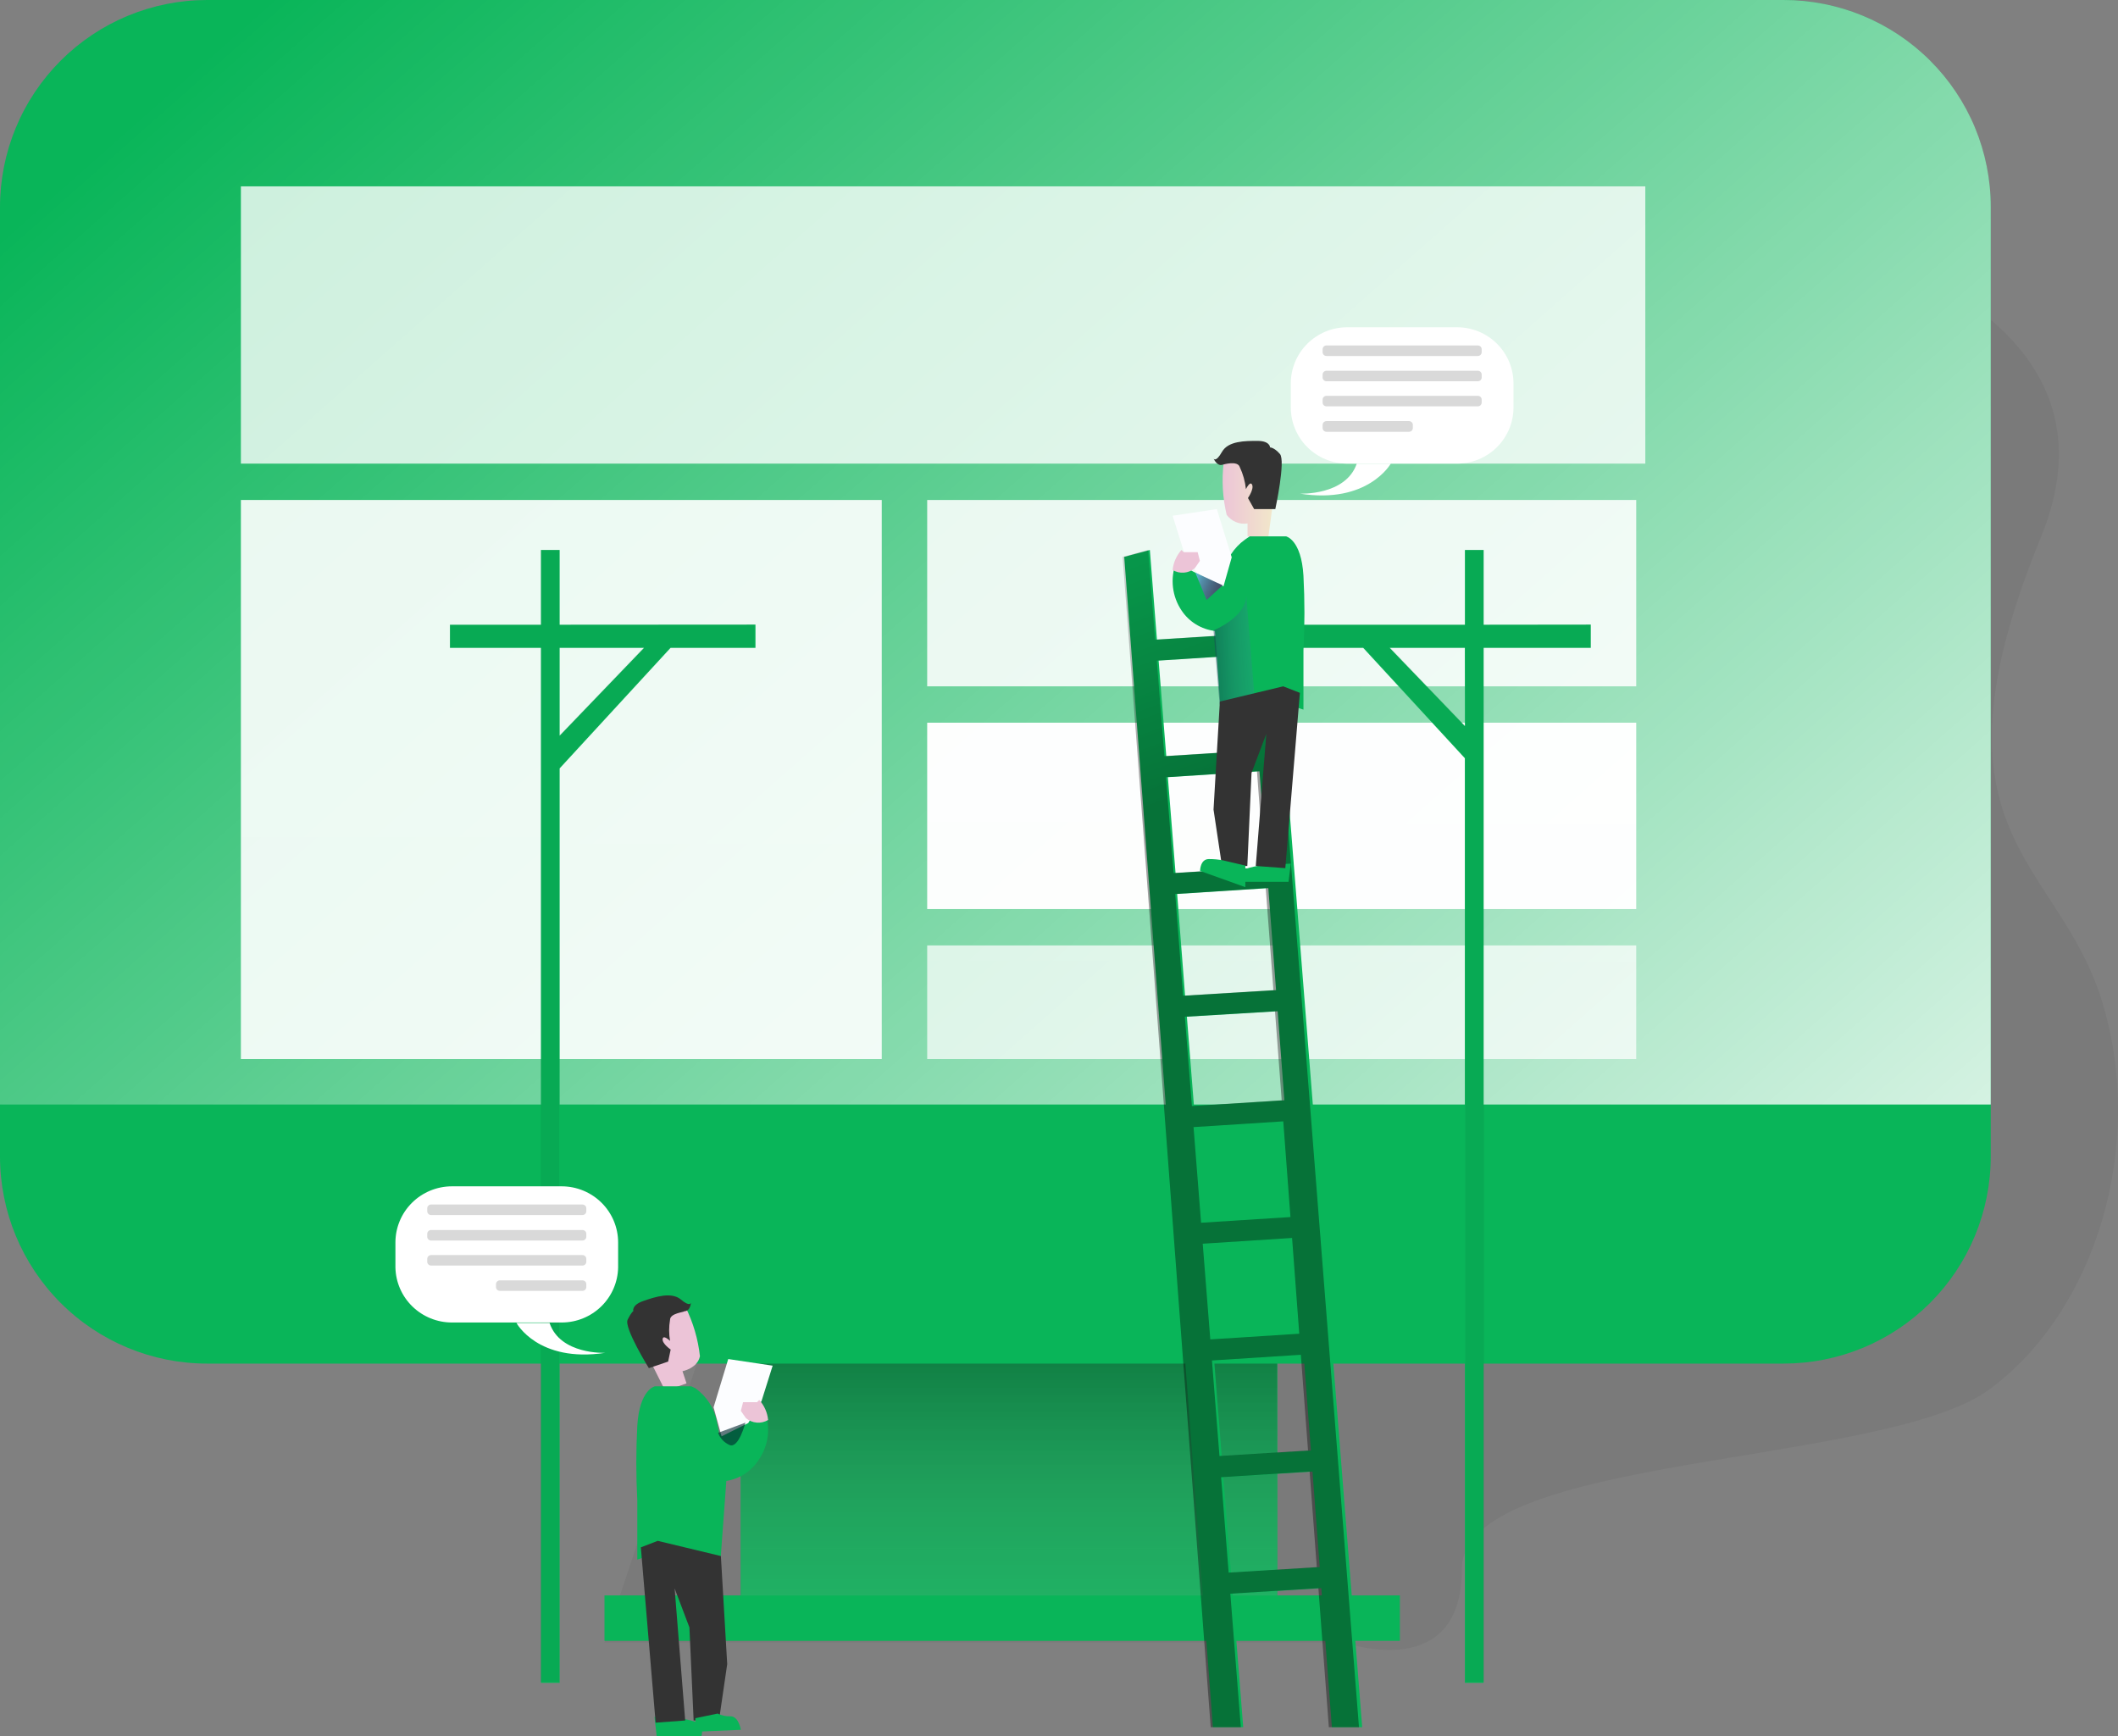 <svg width="466" height="382" viewBox="0 0 466 382" fill="none" xmlns="http://www.w3.org/2000/svg">
<rect x="0" y="0" width="466" height="382" fill="#808080" stroke="none"/>
<path opacity="0.05" d="M276.295 35.003C276.295 35.003 483.868 33.192 449.049 118.147C422.078 183.879 452.9 188.697 462.538 220.486C472.175 252.275 460.986 288.49 437.741 305.65C414.495 322.81 321.633 319.776 321.633 345.208C321.633 370.641 295.773 361.34 295.773 361.34H133L162.731 271.638L276.295 35.003Z" fill="#000405"/>
<path d="M308 351H133V361H308V351Z" fill="#09B559"/>
<path d="M281 271H163V351H281V271Z" fill="#09B559"/>
<path d="M281 271H163V351H281V271Z" fill="#09B559"/>
<path d="M281 271H163V351H281V271Z" fill="url(#paint0_linear_1058_323)"/>
<path d="M438 45.58V254.434C438 260.421 436.82 266.35 434.528 271.881C432.235 277.412 428.875 282.437 424.64 286.669C420.405 290.901 415.377 294.256 409.844 296.543C404.311 298.831 398.382 300.005 392.395 300H45.563C33.479 300 21.89 295.199 13.345 286.654C4.8 278.109 5.36617e-07 266.519 5.36617e-07 254.434V45.58C-0.001 39.596 1.177 33.669 3.466 28.14C5.755 22.61 9.111 17.586 13.342 13.353C17.573 9.121 22.596 5.763 28.125 3.472C33.654 1.181 39.579 0.001 45.563 8.5838e-06H392.395C398.382 -0.004 404.312 1.173 409.845 3.462C415.378 5.751 420.406 9.107 424.641 13.34C428.876 17.573 432.236 22.599 434.528 28.131C436.82 33.663 438 39.592 438 45.58V45.58Z" fill="#09B559"/>
<path d="M438 45.49V243H1.105C0.734 243 0.406 243 5.36679e-07 243V45.49C-0.001 39.517 1.177 33.603 3.467 28.084C5.756 22.565 9.112 17.551 13.344 13.327C17.575 9.102 22.599 5.751 28.128 3.465C33.657 1.178 39.584 0.001 45.569 8.56679e-06H392.389C398.378 -0.004 404.308 1.17 409.842 3.455C415.375 5.739 420.404 9.089 424.639 13.314C428.875 17.538 432.235 22.554 434.528 28.075C436.82 33.596 438 39.514 438 45.49V45.49Z" fill="url(#paint1_linear_1058_323)"/>
<path d="M362 41H53V102H362V41Z" fill="url(#paint2_linear_1058_323)"/>
<path d="M194 110H53V233H194V110Z" fill="url(#paint3_linear_1058_323)"/>
<path d="M360 110H204V151H360V110Z" fill="url(#paint4_linear_1058_323)"/>
<path d="M360 159H204V200H360V159Z" fill="url(#paint5_linear_1058_323)"/>
<path d="M360 208H204V233H360V208Z" fill="url(#paint6_linear_1058_323)"/>
<path d="M293.036 380H299.709L279.172 121L273.533 122.518L274.812 139.441L254.547 140.721L252.989 121L247.35 122.518L266.86 380H273.533L271.206 350.618L290.772 349.415L290.478 344.777L270.836 345.987L269.166 325L289.249 323.727L288.962 319.089L268.802 320.334L267.139 299.312L286.831 298.06L293.036 380ZM254.918 145.338L275.182 144.044L276.775 165.073L256.602 166.353L254.918 145.338ZM256.951 170.984L277.111 169.69L278.704 190.81L258.642 192.069L256.951 170.984ZM258.999 196.679L279.053 195.392L280.758 217.841L260.738 219.058L258.999 196.679ZM261.137 223.682L281.108 222.486L282.589 242.074L262.695 243.34L261.137 223.682ZM263.058 247.971L282.939 246.705L284.532 267.762L264.728 269.014L263.058 247.971ZM266.769 294.681L265.092 273.624L284.888 272.358L286.481 293.429L266.769 294.681ZM123.136 137.447V121H119.02V137.447H99V142.54H119.02V370.241H123.136V169.053L147.537 142.54H166.222V137.419L123.136 137.447ZM123.136 161.855V142.54H141.695L123.136 161.855ZM326.423 137.447V121H322.308V137.447H282.764V142.54H299.933L322.294 166.815V370.241H326.423V142.54H350V137.419L326.423 137.447ZM322.308 159.742L305.768 142.54H322.294L322.308 159.742Z" fill="#09B559"/>
<g opacity="0.61">
<path opacity="0.61" d="M292.372 380H299L278.604 121L273.003 122.518L274.273 139.441L254.148 140.721L252.6 121L247 122.518L266.376 380H273.003L270.693 350.618L290.124 349.415L289.833 344.777L270.325 345.987L268.666 325L288.611 323.727L288.327 319.089L268.305 320.334L266.654 299.312L286.21 298.06L292.372 380ZM254.516 145.338L274.641 144.044L276.224 165.073L256.188 166.353L254.516 145.338ZM256.535 170.984L276.557 169.69L278.139 190.81L258.215 192.069L256.535 170.984ZM258.569 196.679L278.486 195.392L280.179 217.841L260.297 219.058L258.569 196.679ZM260.692 223.682L280.526 222.486L281.997 242.074L262.24 243.34L260.692 223.682ZM262.601 247.971L282.344 246.705L283.927 267.762L264.259 269.014L262.601 247.971ZM266.286 294.681L264.62 273.624L284.281 272.358L285.863 293.429L266.286 294.681Z" fill="url(#paint7_linear_1058_323)"/>
<path opacity="0.61" d="M123.056 137.431V121H118.954V137.431H99V142.519H118.954V370H123.056V169.007L147.377 142.519H166V137.403L123.056 137.431ZM123.056 161.815V142.519H141.554L123.056 161.815Z" fill="url(#paint8_linear_1058_323)"/>
<path opacity="0.61" d="M326.506 137.431V121H322.405V137.431H283V142.519H300.109L322.391 166.77V370H326.506V142.519H350V137.403L326.506 137.431ZM322.405 159.704L305.923 142.519H322.391L322.405 159.704Z" fill="url(#paint9_linear_1058_323)"/>
</g>
<path d="M284 190L283.502 194H273.188C273.188 194 272.346 191.692 274.227 191.115C275.259 190.788 276.323 190.549 277.404 190.4L284 190Z" fill="#09B559"/>
<path d="M269.217 101.899C268.777 105.704 269.007 109.56 269.895 113.281C270.427 113.987 271.133 114.534 271.939 114.866C272.745 115.198 273.623 115.303 274.482 115.17V118H279.076L281 103.837C281 103.837 273.811 94.392 269.217 101.899Z" fill="url(#paint10_linear_1058_323)"/>
<path d="M272.769 102.75C273.491 104.277 273.952 105.927 274.13 107.623C274.13 107.623 275.048 105.675 275.49 106.645C275.933 107.616 274.572 109.571 274.572 109.571L275.933 112H280.593C280.593 112 282.899 101.341 281.607 99.875C280.314 98.409 279.443 98.438 279.443 98.438C279.443 98.438 279.443 97 276.674 97C273.905 97 270.225 97 268.844 99.436C267.463 101.873 267 100.874 267 100.874C267 100.874 267.782 102.678 268.98 102.24C269.265 102.168 272.307 101.291 272.769 102.75Z" fill="#333333"/>
<path d="M274.969 118H282.947C282.947 118 286.315 118.692 286.785 126.673C287.072 132.126 287.072 137.59 286.785 143.042V156.124L282.947 154.858L268.708 158L267.307 138.82C265.83 138.642 264.41 138.149 263.144 137.375C261.879 136.6 260.8 135.563 259.981 134.335C258.944 132.799 258.292 131.042 258.078 129.208C257.864 127.374 258.093 125.515 258.748 123.786L268.659 128.943L269.184 126.174C269.727 123.174 271.427 120.499 273.926 118.713L274.969 118Z" fill="#09B559"/>
<path d="M260.438 121.258L258 113.466L267.725 112L271 122.617L269.189 129L263.375 126.074L260.438 121.258Z" fill="#FCFDFF"/>
<path d="M258 125.401C258.165 123.763 258.849 122.22 259.95 121L260.439 121.484H263.511L264 123.399L262.878 125.011C262.205 125.576 261.375 125.917 260.501 125.987C259.627 126.056 258.753 125.852 258 125.401V125.401Z" fill="url(#paint11_linear_1058_323)"/>
<path d="M263 126L265.471 132L269 128.772L263 126Z" fill="url(#paint12_linear_1058_323)"/>
<path opacity="0.61" d="M267 138.688C267 138.688 274.195 135.801 274.195 131L276 153.064L268.347 155L267 138.688Z" fill="url(#paint13_linear_1058_323)"/>
<path d="M268.392 154.34L267 178.113L268.859 190.521H274.435L275.361 170.045L278.613 161.449L276.294 190.521L282.797 191L286 152.43L282.33 151L268.392 154.34Z" fill="#333333"/>
<path d="M274 190.435V195.181L264.039 191.611C264.039 191.611 264.039 189 265.97 189C267.015 188.994 268.059 189.09 269.086 189.287L274 190.435ZM144 377.744L144.488 382H154.316C154.316 382 155.118 379.536 153.32 378.92C152.34 378.571 151.329 378.318 150.301 378.164L144 377.744Z" fill="#09B559"/>
<path d="M150.814 287.552C152.507 290.943 153.586 294.61 154 298.381C153.44 301.062 150.158 301.673 150.158 301.673L151.049 304.354L146.371 306L140 293.296C140 293.296 143.98 281.954 150.814 287.552Z" fill="url(#paint14_linear_1058_323)"/>
<path d="M147.424 290.363C147.156 291.899 147.156 293.47 147.424 295.006C147.424 295.006 145.929 293.566 145.791 294.587C145.653 295.609 147.562 296.912 147.562 296.912L147.004 299.56L142.759 301C142.759 301 137.247 292.084 138.087 290.363C138.928 288.641 139.348 288.456 139.348 288.456C139.348 288.456 138.88 287.153 141.54 286.227C144.199 285.301 147.741 284.17 149.809 285.905C151.876 287.64 152 286.591 152 286.591C152 286.591 152 288.449 150.505 288.497C150.649 288.689 147.424 288.874 147.424 290.363Z" fill="#333333"/>
<path d="M152.1 305H144.084C144.084 305 140.696 305.692 140.217 313.674C139.928 319.126 139.928 324.588 140.217 330.04V343.124L144.084 341.857L158.397 345L159.806 325.824C161.287 325.584 162.698 325.032 163.942 324.207C165.186 323.381 166.233 322.301 167.012 321.04C168.052 319.501 168.706 317.743 168.921 315.908C169.137 314.073 168.908 312.214 168.252 310.483L158.278 315.64L157.749 312.871C157.201 309.873 155.492 307.2 152.98 305.415L152.1 305Z" fill="#09B559"/>
<path d="M167.562 308.205L170 300.46L160.225 299L157 309.621L158.76 316L164.625 313.08L167.562 308.205Z" fill="#FCFDFF"/>
<path d="M169 312.407C168.841 310.765 168.156 309.219 167.048 308L166.565 308.491H163.49L163 310.399L164.124 312.01C164.796 312.574 165.625 312.915 166.499 312.986C167.372 313.057 168.246 312.855 169 312.407V312.407Z" fill="url(#paint15_linear_1058_323)"/>
<path opacity="0.61" d="M160 325.606C160 325.606 152 322.757 152 318L152.649 343.765L158.502 345L160 325.606Z" fill="url(#paint16_linear_1058_323)"/>
<path d="M158.608 342.34L160 366.113L158.189 378.521H152.613L151.687 358.045L148.429 349.449L150.754 378.521L144.251 379L141 340.43L144.711 339L158.608 342.34Z" fill="#333333"/>
<path d="M153 378.017V381L163 380.573C163 380.573 162.548 377.597 160.721 377.597C159.737 377.634 158.76 377.428 157.889 377L153 378.017Z" fill="#09B559"/>
<path d="M320.57 102H296.423C293.127 101.998 289.968 100.694 287.638 98.375C285.309 96.055 284 92.91 284 89.631V84.362C284 81.084 285.309 77.939 287.639 75.621C289.968 73.302 293.128 72 296.423 72H320.57C322.202 71.999 323.818 72.318 325.326 72.939C326.834 73.56 328.205 74.47 329.359 75.618C330.513 76.766 331.429 78.129 332.054 79.63C332.678 81.13 333 82.738 333 84.362V89.631C333 91.255 332.678 92.864 332.054 94.364C331.429 95.865 330.514 97.228 329.359 98.377C328.205 99.526 326.835 100.437 325.327 101.058C323.819 101.68 322.203 102 320.57 102V102Z" fill="white"/>
<path d="M286 108.604C286 108.604 296.096 109.077 298.513 102H306C306 102 300.98 110.965 286 108.604Z" fill="white"/>
<path opacity="0.15" d="M291.854 76H325.146C325.373 76 325.59 76.088 325.75 76.245C325.91 76.401 326 76.614 326 76.835V77.485C326 77.707 325.91 77.919 325.75 78.076C325.59 78.232 325.373 78.32 325.146 78.32H291.854C291.628 78.32 291.41 78.232 291.25 78.076C291.09 77.919 291 77.707 291 77.485V76.835C291 76.614 291.09 76.401 291.25 76.245C291.41 76.088 291.628 76 291.854 76ZM291.854 81.564H325.146C325.373 81.564 325.59 81.653 325.75 81.809C325.91 81.966 326 82.178 326 82.4V83.05C326 83.271 325.91 83.484 325.75 83.64C325.59 83.797 325.373 83.885 325.146 83.885H291.854C291.628 83.885 291.41 83.797 291.25 83.64C291.09 83.484 291 83.271 291 83.05V82.4C291 82.178 291.09 81.966 291.25 81.809C291.41 81.653 291.628 81.564 291.854 81.564ZM291.854 87.081H325.146C325.373 87.081 325.59 87.169 325.75 87.326C325.91 87.482 326 87.695 326 87.916V88.566C326 88.788 325.91 89 325.75 89.157C325.59 89.313 325.373 89.401 325.146 89.401H291.854C291.628 89.401 291.41 89.313 291.25 89.157C291.09 89 291 88.788 291 88.566V87.916C291 87.695 291.09 87.482 291.25 87.326C291.41 87.169 291.628 87.081 291.854 87.081ZM291.854 92.645H310.005C310.23 92.647 310.446 92.736 310.604 92.892C310.763 93.049 310.852 93.26 310.852 93.481V94.165C310.852 94.385 310.763 94.597 310.604 94.753C310.446 94.909 310.23 94.998 310.005 95H291.854C291.628 95 291.41 94.912 291.25 94.755C291.09 94.599 291 94.386 291 94.165V93.481C291 93.259 291.09 93.047 291.25 92.89C291.41 92.734 291.628 92.645 291.854 92.645Z" fill="#020202"/>
<path d="M99.442 290.961H123.614C126.864 290.951 129.981 289.676 132.297 287.411C134.612 285.145 135.942 282.069 136 278.841V273.349C136 270.074 134.69 266.933 132.358 264.617C130.026 262.301 126.863 261 123.565 261H99.442C96.142 261 92.978 262.302 90.644 264.619C88.311 266.936 87 270.079 87 273.356V278.848C87.064 282.083 88.403 285.164 90.73 287.429C93.056 289.694 96.184 290.962 99.442 290.961V290.961ZM133.165 297.632C133.165 297.632 123.279 298.103 120.912 291.058H113.63C113.63 291.058 118.37 299.885 133.165 297.632Z" fill="white"/>
<path opacity="0.15" d="M128.146 267.319H94.854C94.627 267.319 94.41 267.231 94.25 267.075C94.09 266.918 94 266.706 94 266.485V265.835C94 265.613 94.09 265.401 94.25 265.244C94.41 265.088 94.627 265 94.854 265H128.146C128.372 265 128.59 265.088 128.75 265.244C128.91 265.401 129 265.613 129 265.835V266.485C129 266.706 128.91 266.918 128.75 267.075C128.59 267.231 128.372 267.319 128.146 267.319ZM128.146 272.923H94.854C94.742 272.923 94.631 272.901 94.527 272.859C94.424 272.817 94.329 272.756 94.25 272.678C94.171 272.601 94.108 272.509 94.065 272.408C94.022 272.306 94 272.198 94 272.088V271.438C94.002 271.218 94.093 271.007 94.253 270.852C94.413 270.697 94.629 270.61 94.854 270.61H128.146C128.371 270.61 128.587 270.697 128.747 270.852C128.907 271.007 128.998 271.218 129 271.438V272.088C129 272.198 128.978 272.306 128.935 272.408C128.892 272.509 128.829 272.601 128.75 272.678C128.671 272.756 128.576 272.817 128.473 272.859C128.369 272.901 128.258 272.923 128.146 272.923ZM128.146 278.438H94.854C94.629 278.438 94.413 278.351 94.253 278.195C94.093 278.04 94.002 277.83 94 277.61V276.96C94 276.738 94.09 276.526 94.25 276.369C94.41 276.213 94.627 276.125 94.854 276.125H128.146C128.372 276.125 128.59 276.213 128.75 276.369C128.91 276.526 129 276.738 129 276.96V277.61C128.998 277.83 128.907 278.04 128.747 278.195C128.587 278.351 128.371 278.438 128.146 278.438V278.438ZM128.146 284H109.981C109.755 284 109.537 283.912 109.377 283.756C109.217 283.599 109.127 283.387 109.127 283.165V282.522C109.127 282.301 109.217 282.088 109.377 281.932C109.537 281.775 109.755 281.687 109.981 281.687H128.146C128.372 281.687 128.59 281.775 128.75 281.932C128.91 282.088 129 282.301 129 282.522V283.165C129 283.387 128.91 283.599 128.75 283.756C128.59 283.912 128.372 284 128.146 284Z" fill="#020202"/>
<path opacity="0.61" d="M164 313C164 313 162.524 318.796 160.502 317.907C159.904 317.634 159.374 317.256 158.944 316.796C158.515 316.336 158.193 315.803 158 315.23L164 313Z" fill="url(#paint17_linear_1058_323)"/>
<defs>
<linearGradient id="paint0_linear_1058_323" x1="222.007" y1="286.826" x2="222.007" y2="394.494" gradientUnits="userSpaceOnUse">
<stop stop-opacity="0.4"/>
<stop offset="1" stop-color="white" stop-opacity="0"/>
</linearGradient>
<linearGradient id="paint1_linear_1058_323" x1="74.108" y1="-27.505" x2="428.806" y2="373.444" gradientUnits="userSpaceOnUse">
<stop offset="0.02" stop-color="white" stop-opacity="0"/>
<stop offset="1" stop-color="white"/>
</linearGradient>
<linearGradient id="paint2_linear_1058_323" x1="108008" y1="38589.3" x2="108226" y2="-9438.38" gradientUnits="userSpaceOnUse">
<stop offset="0.02" stop-color="white" stop-opacity="0"/>
<stop offset="1" stop-color="white"/>
</linearGradient>
<linearGradient id="paint3_linear_1058_323" x1="32477.4" y1="88189.1" x2="34418.6" y2="-8616.77" gradientUnits="userSpaceOnUse">
<stop offset="0.02" stop-color="white" stop-opacity="0"/>
<stop offset="1" stop-color="white"/>
</linearGradient>
<linearGradient id="paint4_linear_1058_323" x1="71279.2" y1="28738.3" x2="71474.2" y2="-3542.16" gradientUnits="userSpaceOnUse">
<stop offset="0.02" stop-color="white" stop-opacity="0"/>
<stop offset="1" stop-color="white"/>
</linearGradient>
<linearGradient id="paint5_linear_1058_323" x1="71219.9" y1="32333.3" x2="71414.9" y2="52.928" gradientUnits="userSpaceOnUse">
<stop offset="0.02" stop-color="white" stop-opacity="0"/>
<stop offset="1" stop-color="white"/>
</linearGradient>
<linearGradient id="paint6_linear_1058_323" x1="72135.6" y1="14902.7" x2="72208.1" y2="-4780.63" gradientUnits="userSpaceOnUse">
<stop offset="0.02" stop-color="white" stop-opacity="0"/>
<stop offset="1" stop-color="white"/>
</linearGradient>
<linearGradient id="paint7_linear_1058_323" x1="329.008" y1="403.407" x2="185.459" y2="21.232" gradientUnits="userSpaceOnUse">
<stop offset="0.58"/>
<stop offset="0.78" stop-opacity="0.16"/>
</linearGradient>
<linearGradient id="paint8_linear_1058_323" x1="24928.5" y1="163101" x2="-48745.1" y2="109898" gradientUnits="userSpaceOnUse">
<stop offset="0.58"/>
<stop offset="0.78" stop-opacity="0.16"/>
</linearGradient>
<linearGradient id="paint9_linear_1058_323" x1="41405.6" y1="140540" x2="-32268" y2="87336.2" gradientUnits="userSpaceOnUse">
<stop offset="0.58"/>
<stop offset="0.78" stop-opacity="0.16"/>
</linearGradient>
<linearGradient id="paint10_linear_1058_323" x1="269.007" y1="108.5" x2="281.014" y2="108.5" gradientUnits="userSpaceOnUse">
<stop stop-color="#ECC4D7"/>
<stop offset="0.42" stop-color="#EFD4D1"/>
<stop offset="1" stop-color="#F2EAC9"/>
</linearGradient>
<linearGradient id="paint11_linear_1058_323" x1="2859.36" y1="1083.35" x2="2909.4" y2="1083.35" gradientUnits="userSpaceOnUse">
<stop stop-color="#ECC4D7"/>
<stop offset="0.42" stop-color="#EFD4D1"/>
<stop offset="1" stop-color="#F2EAC9"/>
</linearGradient>
<linearGradient id="paint12_linear_1058_323" x1="261.05" y1="127.886" x2="273.093" y2="132.92" gradientUnits="userSpaceOnUse">
<stop stop-color="#68E1FD"/>
<stop offset="0.01" stop-color="#67DDF9"/>
<stop offset="0.12" stop-color="#5CB3CE"/>
<stop offset="0.24" stop-color="#538EA9"/>
<stop offset="0.37" stop-color="#4C718B"/>
<stop offset="0.5" stop-color="#465A73"/>
<stop offset="0.63" stop-color="#424A63"/>
<stop offset="0.79" stop-color="#404059"/>
<stop offset="0.99" stop-color="#3F3D56"/>
</linearGradient>
<linearGradient id="paint13_linear_1058_323" x1="250.241" y1="144.241" x2="284.476" y2="142.458" gradientUnits="userSpaceOnUse">
<stop offset="0.36" stop-color="#00272E"/>
<stop offset="1" stop-color="#69B9EB" stop-opacity="0"/>
</linearGradient>
<linearGradient id="paint14_linear_1058_323" x1="3841.6" y1="9094.8" x2="4125.24" y2="9094.8" gradientUnits="userSpaceOnUse">
<stop stop-color="#ECC4D7"/>
<stop offset="0.42" stop-color="#EFD4D1"/>
<stop offset="1" stop-color="#F2EAC9"/>
</linearGradient>
<linearGradient id="paint15_linear_1058_323" x1="1949.8" y1="2611.7" x2="1999.78" y2="2611.7" gradientUnits="userSpaceOnUse">
<stop stop-color="#ECC4D7"/>
<stop offset="0.42" stop-color="#EFD4D1"/>
<stop offset="1" stop-color="#F2EAC9"/>
</linearGradient>
<linearGradient id="paint16_linear_1058_323" x1="2621.6" y1="13645.5" x2="2337.78" y2="13635" gradientUnits="userSpaceOnUse">
<stop offset="0.36" stop-color="#00272E"/>
<stop offset="1" stop-color="#69B9EB" stop-opacity="0"/>
</linearGradient>
<linearGradient id="paint17_linear_1058_323" x1="1903.76" y1="2655.3" x2="1952.54" y2="2655.3" gradientUnits="userSpaceOnUse">
<stop offset="0.36" stop-color="#00272E"/>
<stop offset="1" stop-color="#69B9EB" stop-opacity="0"/>
</linearGradient>
</defs>
</svg>

